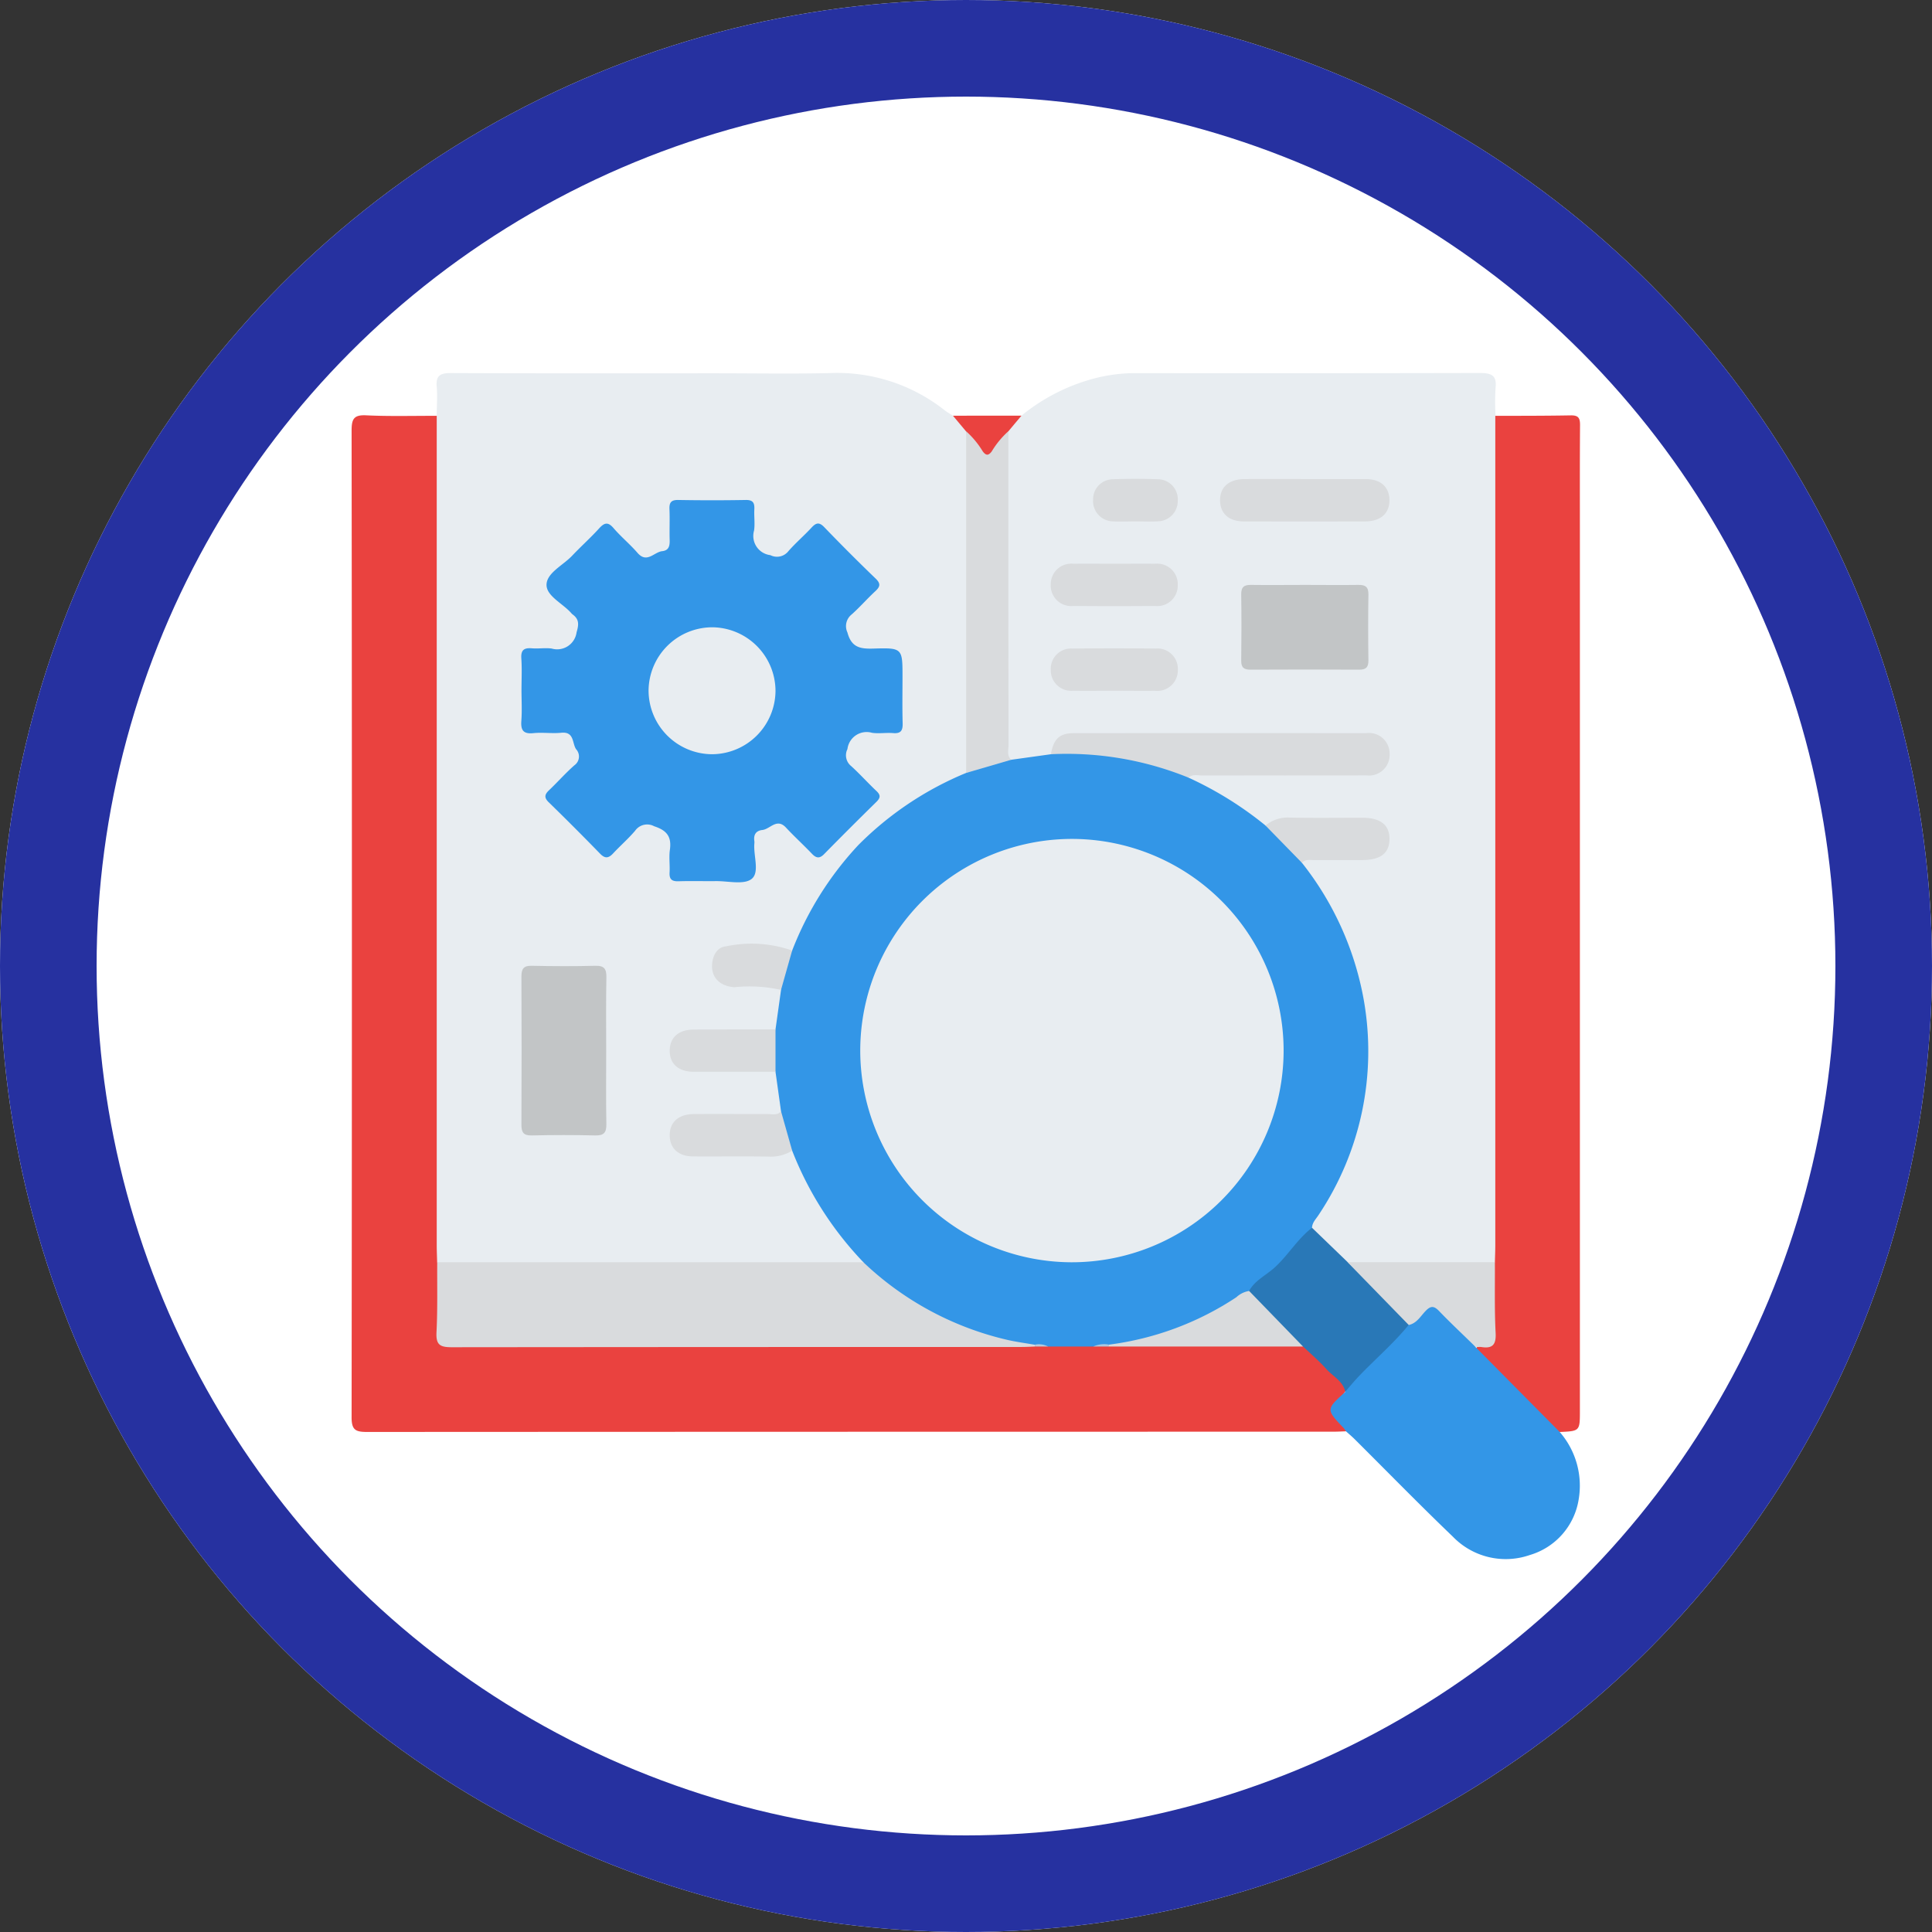 <svg xmlns="http://www.w3.org/2000/svg" width="80" height="80" viewBox="0 0 80 80">
  <rect x="0" y="0" width="80" height="80" fill="#333333" stroke="none"/>
  <g id="Grupo_119343" data-name="Grupo 119343" transform="translate(-284.705 -1670)">
    <g id="Elipse_6756" data-name="Elipse 6756" transform="translate(284.705 1670)" fill="#fff" stroke="#2631a0" stroke-width="4">
      <circle cx="40" cy="40" r="40" stroke="none"/>
      <circle cx="40" cy="40" r="38" fill="none"/>
    </g>
    <g id="Grupo_119215" data-name="Grupo 119215" transform="translate(387.208 2253.981)">
      <path id="Trazado_168849" data-name="Trazado 168849" d="M-64.951-566.76c0-.4.034-.805,0-1.2-.045-.475.155-.572.593-.57,3.648.016,7.3.009,10.945.009,1.569,0,3.138.027,4.706-.007A7.169,7.169,0,0,1-43.933-567c.113.09.243.16.364.239a1.1,1.1,0,0,1,.683.839,13.976,13.976,0,0,1,.03,1.478q0,5.693,0,11.387a7.365,7.365,0,0,1-.023.874c-.029.324-.273.444-.53.555a12.322,12.322,0,0,0-3.744,2.495,12.241,12.241,0,0,0-2.72,4.044c-.1.225-.14.51-.476.523a7.492,7.492,0,0,0-2.324-.11.672.672,0,0,0-.7.688.7.7,0,0,0,.681.711c.468.057.942.009,1.412.028.249.01.521-.022.665.263a2.572,2.572,0,0,1-.3,1.687,1.4,1.4,0,0,1-.743.114c-.8,0-1.6,0-2.4,0a1.733,1.733,0,0,0-.54.054.651.651,0,0,0-.513.733.679.679,0,0,0,.715.618c.889.049,1.779.009,2.669.022a1.522,1.522,0,0,1,.8.114,2.535,2.535,0,0,1,.3,1.706c-.172.289-.465.248-.73.251-.873.011-1.746,0-2.618.005a1.95,1.95,0,0,0-.648.063.658.658,0,0,0-.488.7.644.644,0,0,0,.524.618.4.4,0,0,0,.107.021,23.438,23.438,0,0,0,4.078-.1c.277-.027.38.17.464.376a13.309,13.309,0,0,0,2.418,3.845c.138.154.469.375.011.574a2.871,2.871,0,0,1-.709.05q-7.93,0-15.861,0a1.456,1.456,0,0,1-.9-.148,1.223,1.223,0,0,1-.154-.79q0-16.754,0-33.508A1.052,1.052,0,0,1-64.951-566.76Z" transform="translate(-19.468 -0.003)" fill="#e8edf1"/>
      <path id="Trazado_168850" data-name="Trazado 168850" d="M97.205-566.769a7.97,7.97,0,0,1,3.142-1.573,6.877,6.877,0,0,1,1.452-.188q7.2.01,14.39-.006c.482,0,.709.1.648.626a9.773,9.773,0,0,0,0,1.148,1.409,1.409,0,0,1,.172,1q.007,9.941,0,19.883,0,6.6,0,13.2a1.771,1.771,0,0,1-.129.963.73.73,0,0,1-.556.171c-1.812,0-3.624.04-5.435-.02a3.436,3.436,0,0,1-1.711-1.613,2.442,2.442,0,0,1,.515-1.069,12.022,12.022,0,0,0,1.728-6.3,12.118,12.118,0,0,0-2.269-7.009c-.162-.232-.405-.433-.358-.767.179-.252.453-.2.7-.2.657-.015,1.314.013,1.97-.015a.735.735,0,0,0,.776-.563.607.607,0,0,0-.485-.79,12.909,12.909,0,0,0-4.338.154.557.557,0,0,1-.49-.177,11.687,11.687,0,0,0-2.385-1.5c-.188-.092-.53-.139-.374-.512a1.6,1.6,0,0,1,.856-.117c1.987,0,3.975,0,5.963,0a2.669,2.669,0,0,0,.707-.048.647.647,0,0,0,.542-.662.656.656,0,0,0-.55-.657,2.491,2.491,0,0,0-.653-.047c-3.738,0-7.476.007-11.214-.008a1.265,1.265,0,0,0-1.339.721,2.357,2.357,0,0,1-1.784.26.658.658,0,0,1-.2-.547c0-4.3-.044-8.593.02-12.889A1.094,1.094,0,0,1,97.205-566.769Z" transform="translate(-157.413)" fill="#e8edf1"/>
      <path id="Trazado_168851" data-name="Trazado 168851" d="M-84.419-556.582q0,17.169,0,34.338c0,.237.011.474.017.711a1.014,1.014,0,0,1,.157.678c.006.6,0,1.2,0,1.806,0,.825.021.841.87.846h.493q10.017,0,20.034,0c1.04,0,2.08.031,3.119.024.208,0,.416.008.624-.009.612-.007,1.225-.005,1.837,0,.24.022.481.01.721.011,2.31-.026,4.62-.021,6.93-.02a6.311,6.311,0,0,1,.816.025.906.906,0,0,1,.57.273c.428.41.846.83,1.257,1.256a.574.574,0,0,1,.206.423c-.408.533-.616,1.061.042,1.57.036.028.014.1-.052.117-.182.006-.364.016-.547.016q-19.991,0-39.983.01c-.472,0-.637-.082-.636-.607q.025-20.427,0-40.855c0-.477.086-.662.611-.634C-86.356-556.556-85.387-556.586-84.419-556.582Z" transform="translate(0 -10.18)" fill="#ea423f"/>
      <path id="Trazado_168852" data-name="Trazado 168852" d="M230.744-521.482c.006-.237.017-.474.017-.711q0-17.169,0-34.338c1.041,0,2.081,0,3.122-.018.325-.007.389.114.387.409-.012,1.57-.006,3.14-.006,4.71v36.092c0,.848,0,.848-.84.885-.129.068-.2-.024-.277-.1-.95-1-1.955-1.947-2.908-2.944-.139-.145-.487-.319-.11-.59a.53.53,0,0,0,.466-.613c-.007-.7-.006-1.406,0-2.11A1.014,1.014,0,0,1,230.744-521.482Z" transform="translate(-271.347 -10.232)" fill="#ea423f"/>
      <path id="Trazado_168853" data-name="Trazado 168853" d="M194.844-303.532l3.475,3.507a3.384,3.384,0,0,1,.784,2.795,2.867,2.867,0,0,1-2.025,2.3,3.041,3.041,0,0,1-3.181-.758c-1.379-1.322-2.713-2.69-4.068-4.038-.116-.115-.241-.22-.362-.329a1.1,1.1,0,0,0-.093-.131c-.736-.773-.736-.773.065-1.5a.792.792,0,0,1,.256-.519c.774-.755,1.51-1.549,2.309-2.279a5.857,5.857,0,0,0,.77-.68c.141-.124.315-.252.478-.091A6.876,6.876,0,0,1,194.844-303.532Z" transform="translate(-236.237 -224.66)" fill="#3396e7"/>
      <path id="Trazado_168854" data-name="Trazado 168854" d="M84.918-556.468l-.542.647a3.675,3.675,0,0,1-.6.9.328.328,0,0,1-.554,0,3.64,3.64,0,0,1-.6-.9l-.541-.646Z" transform="translate(-145.125 -10.301)" fill="#ea423f"/>
      <path id="Trazado_168855" data-name="Trazado 168855" d="M43.9-437.285H42.03a1.8,1.8,0,0,0-.565-.038,10.5,10.5,0,0,1-5.278-1.857,11.6,11.6,0,0,1-1.471-1.125c-.151-.129-.319-.248-.338-.473a14.071,14.071,0,0,1-2.947-4.617,2.341,2.341,0,0,1-.461-1.63l-.229-1.637a2.079,2.079,0,0,1,0-1.753l.229-1.637a2.354,2.354,0,0,1,.461-1.63,13.542,13.542,0,0,1,2.741-4.369,13.6,13.6,0,0,1,4.463-2.986,2.915,2.915,0,0,1,1.867-.545l1.637-.228a2.079,2.079,0,0,1,1.331-.148,11.51,11.51,0,0,1,3.793.738.94.94,0,0,1,.581.379,14.758,14.758,0,0,1,3.187,1.982,3.254,3.254,0,0,1,1.511,1.547,12.749,12.749,0,0,1,2.556,5.665,12.2,12.2,0,0,1-1.873,8.92c-.107.166-.262.309-.268.527a8.637,8.637,0,0,1-1.793,2.018c-.275.235-.553.467-.826.705a14.67,14.67,0,0,1-4.009,1.9,8.415,8.415,0,0,1-1.767.251A2.415,2.415,0,0,0,43.9-437.285Z" transform="translate(-101.132 -90.939)" fill="#3396e7"/>
      <path id="Trazado_168856" data-name="Trazado 168856" d="M-40.025-524.727c0-.438.023-.878-.007-1.314-.024-.354.118-.446.441-.419.272.023.552-.028.82.011a.811.811,0,0,0,1.027-.674c.1-.334.106-.545-.171-.745a.233.233,0,0,1-.039-.038c-.353-.411-1.053-.718-1.034-1.2s.686-.793,1.06-1.188.76-.738,1.116-1.13c.22-.242.37-.281.6-.011.309.359.68.664.99,1.022.39.452.684-.032,1.022-.069.289-.031.318-.235.31-.478-.012-.419.01-.84-.008-1.259-.012-.276.068-.388.366-.383q1.4.025,2.793,0c.308-.005.369.128.355.392-.015.291.031.589-.011.875a.8.8,0,0,0,.674,1.017.6.6,0,0,0,.75-.167c.3-.342.65-.641.959-.976.186-.2.313-.234.524-.015q1.045,1.085,2.129,2.13c.221.213.182.339-.018.524-.335.309-.636.657-.976.96a.614.614,0,0,0-.176.745c.166.627.534.685,1.081.668,1.2-.037,1.2-.011,1.2,1.172,0,.639-.013,1.278.006,1.917.008.3-.069.438-.393.411-.29-.024-.589.029-.875-.012a.8.8,0,0,0-1.018.674.57.57,0,0,0,.15.7c.365.331.694.7,1.053,1.038.176.166.165.279,0,.444q-1.095,1.074-2.169,2.167c-.185.188-.322.174-.5-.01-.352-.37-.732-.715-1.08-1.089-.38-.408-.652.062-.976.1-.269.028-.372.2-.333.457a.488.488,0,0,1,0,.109c-.042.5.228,1.189-.112,1.46-.318.253-.975.085-1.483.091s-1.023-.01-1.533.006c-.275.009-.4-.066-.382-.366s-.031-.625.012-.93c.077-.541-.115-.807-.649-.981a.608.608,0,0,0-.789.184c-.283.333-.617.622-.915.943-.189.2-.333.218-.538.007q-1.05-1.08-2.129-2.131c-.194-.19-.167-.321.015-.493.357-.339.684-.713,1.054-1.037a.444.444,0,0,0,.065-.667c-.165-.258-.071-.734-.614-.678-.38.039-.769-.024-1.149.016-.433.045-.532-.134-.5-.527C-40-523.885-40.025-524.307-40.025-524.727Z" transform="translate(-40.884 -30.676)" fill="#3396e7"/>
      <path id="Trazado_168857" data-name="Trazado 168857" d="M-46.326-317.1a12.833,12.833,0,0,0,6.027,3.23c.355.076.715.126,1.072.187l.005.075c-.182.006-.364.017-.547.017q-11.8,0-23.6.011c-.488,0-.658-.1-.632-.619.049-.965.024-1.933.03-2.9Z" transform="translate(-20.428 -214.615)" fill="#d9dbdd"/>
      <path id="Trazado_168858" data-name="Trazado 168858" d="M-36.479-397.378c0,1-.012,2.007.007,3.009.007.353-.1.482-.463.473-.875-.022-1.751-.02-2.626,0-.348.008-.43-.132-.428-.452q.015-3.064,0-6.128c0-.327.094-.453.435-.445.875.019,1.751.022,2.626,0,.373-.01.463.135.457.48C-36.491-399.421-36.479-398.4-36.479-397.378Z" transform="translate(-40.923 -143.069)" fill="#c2c5c6"/>
      <path id="Trazado_168859" data-name="Trazado 168859" d="M87.642-538.45l-1.867.545q0-7.073,0-14.146a3.684,3.684,0,0,1,.688.832c.137.18.235.181.372,0a3.646,3.646,0,0,1,.687-.833q0,6.49.007,12.979C87.53-538.862,87.448-538.628,87.642-538.45Z" transform="translate(-148.272 -14.071)" fill="#d9dbdd"/>
      <path id="Trazado_168860" data-name="Trazado 168860" d="M6.564-359.762l.461,1.63a1.689,1.689,0,0,1-.984.245c-1.035-.016-2.071,0-3.107-.007-.611,0-.969-.324-.979-.855-.011-.556.352-.891.994-.9,1.018-.006,2.035,0,3.053,0C6.192-359.65,6.406-359.579,6.564-359.762Z" transform="translate(-76.726 -178.202)" fill="#d9dbdd"/>
      <path id="Trazado_168861" data-name="Trazado 168861" d="M6.334-382.921q0,.877,0,1.753c-1.13,0-2.26,0-3.39,0-.641,0-1.007-.344-.991-.9.015-.531.372-.845.991-.848C4.074-382.925,5.2-382.921,6.334-382.921Z" transform="translate(-76.725 -158.433)" fill="#d9dbdd"/>
      <path id="Trazado_168862" data-name="Trazado 168862" d="M17.24-406.829l-.461,1.63a6,6,0,0,0-1.936-.111c-.585-.046-.947-.388-.919-.927.02-.388.217-.742.581-.766A5.085,5.085,0,0,1,17.24-406.829Z" transform="translate(-86.942 -137.792)" fill="#d9dbdd"/>
      <path id="Trazado_168863" data-name="Trazado 168863" d="M165.664-324.2c.245-.44.708-.647,1.061-.97.557-.51.941-1.178,1.543-1.642l1.472,1.42a25.507,25.507,0,0,1,2.468,2.4.269.269,0,0,1,.065.2c-.646.793-1.43,1.452-2.128,2.195-.173.185-.333.382-.5.573-.1-.444-.51-.632-.779-.933-.3-.335-.646-.629-.971-.941-.391-.109-.608-.439-.878-.7-.377-.363-.749-.732-1.109-1.112C165.782-323.838,165.571-323.946,165.664-324.2Z" transform="translate(-216.443 -206.33)" fill="#2978b7"/>
      <path id="Trazado_168864" data-name="Trazado 168864" d="M115.408-464.872a13.378,13.378,0,0,0-5.7-.97c.114-.641.356-.873.966-.873q6.046-.006,12.091,0a.852.852,0,0,1,.968.871.851.851,0,0,1-.961.878c-2.261.006-4.523,0-6.784.005C115.79-464.961,115.579-465.03,115.408-464.872Z" transform="translate(-168.696 -86.908)" fill="#d9dbdd"/>
      <path id="Trazado_168865" data-name="Trazado 168865" d="M166.208-508.641c.729,0,1.459.01,2.188,0,.3-.006.424.088.419.4-.015.912-.013,1.823,0,2.735,0,.292-.117.376-.391.375q-2.243-.012-4.486,0c-.275,0-.394-.084-.39-.375.012-.912.014-1.824,0-2.735-.005-.316.119-.409.419-.4C164.713-508.631,165.461-508.641,166.208-508.641Z" transform="translate(-214.655 -51.12)" fill="#c2c5c6"/>
      <path id="Trazado_168866" data-name="Trazado 168866" d="M196.166-314.511l-2.533-2.6,6.1,0c.006.978-.02,1.959.031,2.935.026.5-.146.65-.6.576a1.006,1.006,0,0,0-.217.011c-.508-.5-1.026-.981-1.517-1.492-.21-.218-.343-.242-.565-.012C196.654-314.875,196.5-314.582,196.166-314.511Z" transform="translate(-240.336 -214.605)" fill="#d9dbdd"/>
      <path id="Trazado_168867" data-name="Trazado 168867" d="M161.11-538.551c.838,0,1.677,0,2.515,0,.615,0,.973.322.984.854.012.558-.353.894-1,.9q-2.515.007-5.03,0c-.616,0-.973-.322-.984-.854-.012-.558.352-.891,1-.9C159.434-538.555,160.272-538.551,161.11-538.551Z" transform="translate(-209.578 -25.593)" fill="#d9dbdd"/>
      <path id="Trazado_168868" data-name="Trazado 168868" d="M112.389-514.615c.546,0,1.093-.008,1.639,0a.851.851,0,0,1,.936.9.845.845,0,0,1-.934.848q-1.694.014-3.388,0a.848.848,0,0,1-.936-.9.848.848,0,0,1,.934-.848C111.223-514.623,111.806-514.615,112.389-514.615Z" transform="translate(-168.699 -46.022)" fill="#d9dbdd"/>
      <path id="Trazado_168869" data-name="Trazado 168869" d="M112.322-488.931c-.565,0-1.129.009-1.694,0a.845.845,0,0,1-.919-.862.838.838,0,0,1,.9-.884q1.721-.019,3.442,0a.842.842,0,0,1,.919.862.853.853,0,0,1-.951.886C113.451-488.924,112.886-488.931,112.322-488.931Z" transform="translate(-168.701 -66.448)" fill="#d9dbdd"/>
      <path id="Trazado_168870" data-name="Trazado 168870" d="M171.936-440.946l-1.511-1.547a1.436,1.436,0,0,1,1.008-.328c1,.021,2.006.006,3.009.007.746,0,1.124.3,1.116.889s-.379.862-1.142.863c-.657,0-1.313,0-1.97,0C172.272-441.057,172.076-441.116,171.936-440.946Z" transform="translate(-220.526 -107.305)" fill="#d9dbdd"/>
      <path id="Trazado_168871" data-name="Trazado 168871" d="M123.434-536.85c-.309,0-.62.016-.928,0a.84.84,0,0,1-.827-.9.827.827,0,0,1,.823-.844c.618-.023,1.238-.023,1.855,0a.83.83,0,0,1,.827.895.837.837,0,0,1-.823.846C124.054-536.834,123.744-536.85,123.434-536.85Z" transform="translate(-178.919 -25.542)" fill="#d9dbdd"/>
      <path id="Trazado_168872" data-name="Trazado 168872" d="M131.743-308.967l2.231,2.3h-8.038c-.033-.022-.042-.04-.029-.056a.051.051,0,0,1,.038-.022,12.385,12.385,0,0,0,5.27-1.963A1,1,0,0,1,131.743-308.967Z" transform="translate(-182.522 -221.558)" fill="#d9dbdd"/>
      <path id="Trazado_168873" data-name="Trazado 168873" d="M122.382-293.855c0,.026-.007.052-.009.078h-.646A1.084,1.084,0,0,1,122.382-293.855Z" transform="translate(-178.96 -234.447)" fill="#aac8e0"/>
      <path id="Trazado_168874" data-name="Trazado 168874" d="M105.188-293.762c0-.025,0-.05-.005-.075a.812.812,0,0,1,.553.075Z" transform="translate(-164.838 -234.462)" fill="#b4ccdf"/>
      <path id="Trazado_168875" data-name="Trazado 168875" d="M64.563-419.251a8.774,8.774,0,0,1-8.733-8.812,8.77,8.77,0,0,1,8.826-8.718A8.772,8.772,0,0,1,73.361-428,8.774,8.774,0,0,1,64.563-419.251Z" transform="translate(-122.712 -112.462)" fill="#e8edf1"/>
      <path id="Trazado_168876" data-name="Trazado 168876" d="M1.231-493.988a2.642,2.642,0,0,1-2.616,2.613,2.642,2.642,0,0,1-2.64-2.644,2.641,2.641,0,0,1,2.671-2.612A2.642,2.642,0,0,1,1.231-493.988Z" transform="translate(-71.622 -61.375)" fill="#e8edf1"/>
    </g>
  </g>
</svg>
